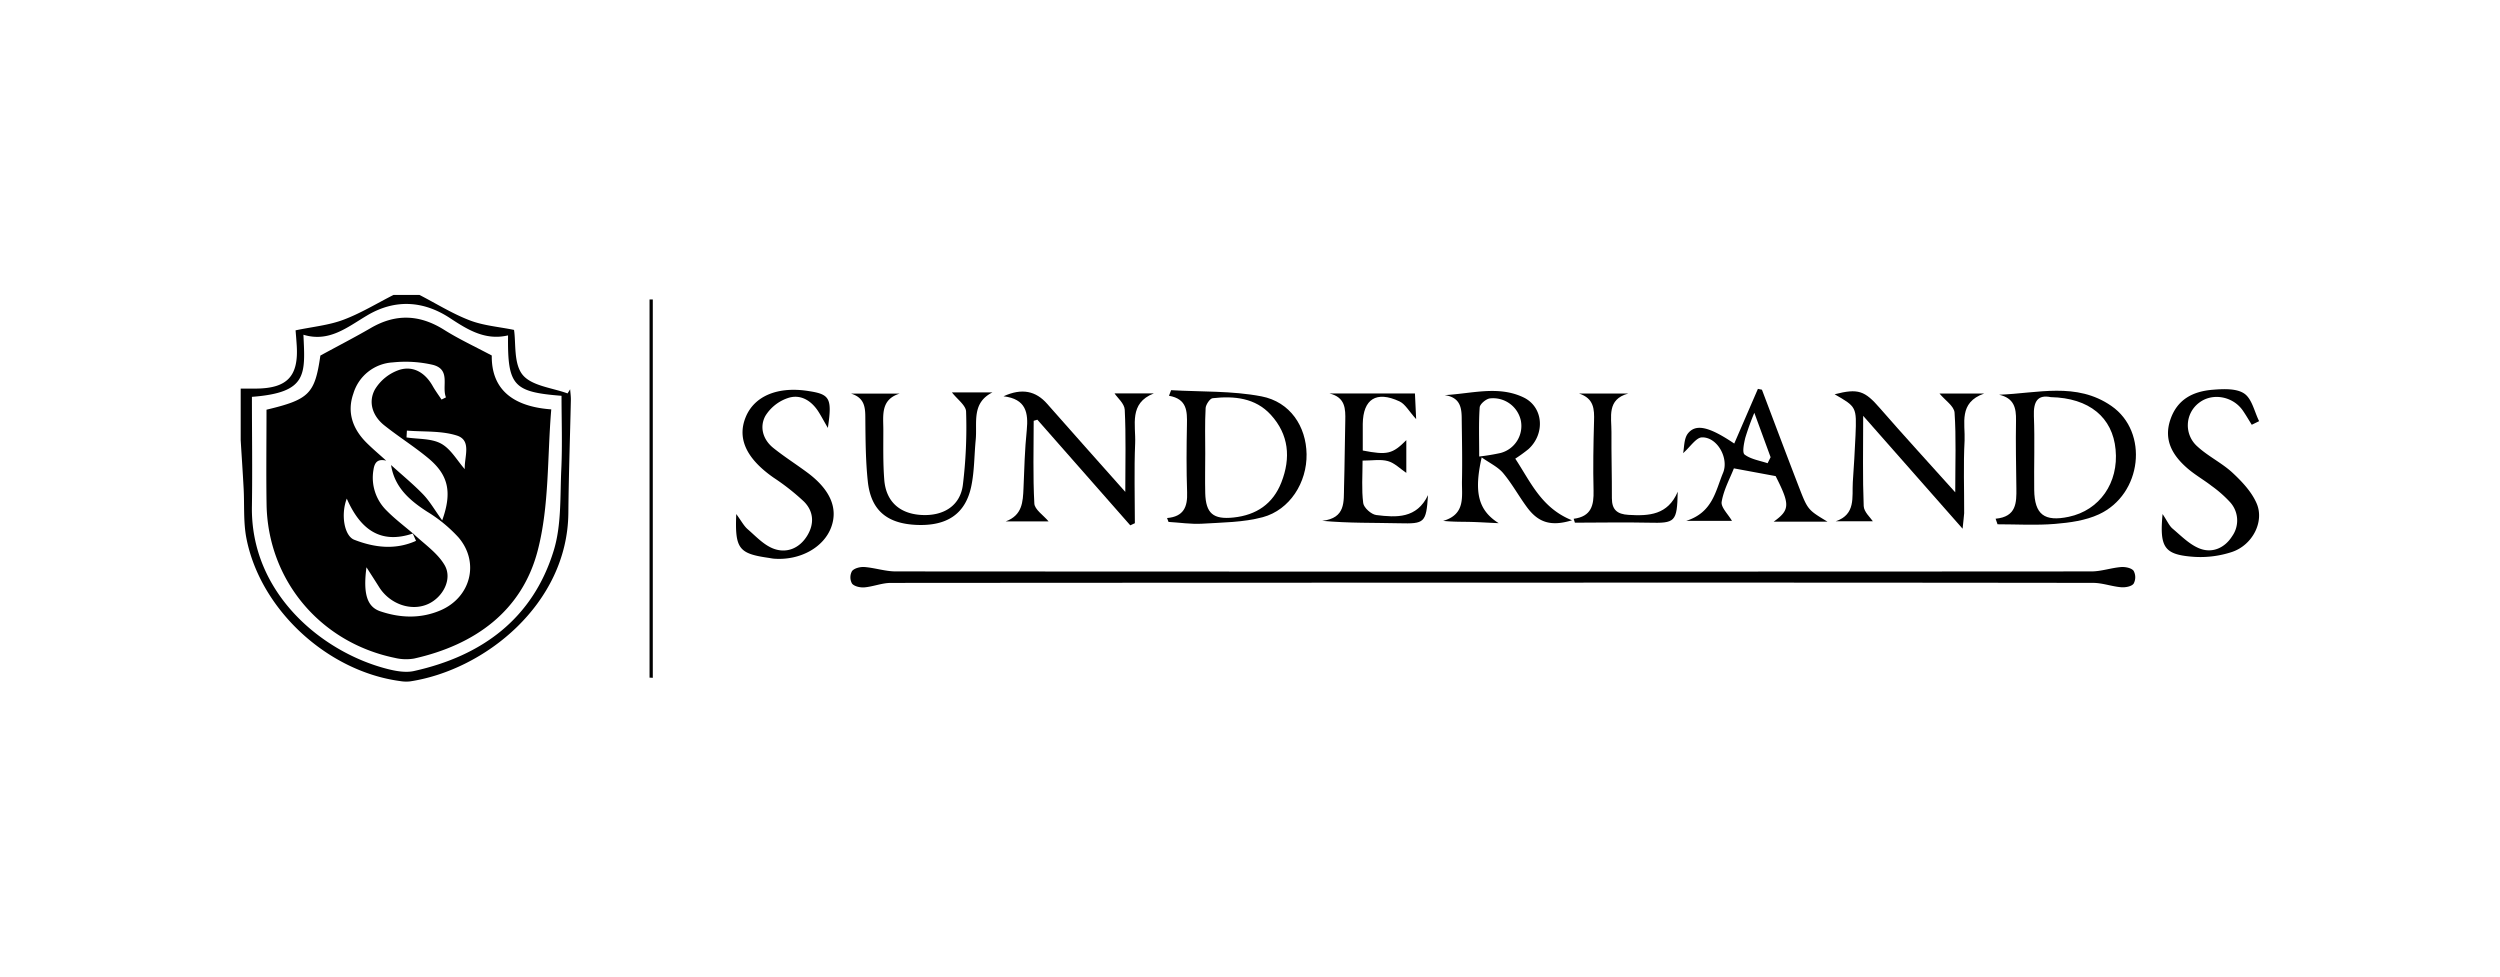 <?xml version="1.0" encoding="UTF-8"?>
<svg xmlns="http://www.w3.org/2000/svg" id="Capa_1" data-name="Capa 1" viewBox="0 0 768 300">
  <path d="M128.88,90.61c5.12,2.64,10.07,5.75,15.42,7.8,4.3,1.65,9.1,2,13.61,2.94.62,4-.16,10.31,2.61,13.76s9.07,4,13.83,5.75l.8-1.27c.08,1.1.24,2.2.22,3.29-.25,11.56-.67,23.12-.77,34.68-.24,28-25.74,48.3-48.67,51.77a11,11,0,0,1-3-.1c-22.39-3-43-22-47.25-43.95-.95-5-.56-10.19-.84-15.29-.26-4.92-.6-9.84-.9-14.76V119.37c1.66,0,3.32,0,5,0,9.38-.14,12.82-3.89,12.21-13.29-.12-1.91-.29-3.82-.35-4.6,5.24-1.1,10.16-1.55,14.62-3.22,5.37-2,10.33-5.06,15.47-7.66Zm-51.49,31.3c0,11.2.17,22.38,0,33.55-.5,26.6,21.31,44.8,41.45,50,2.67.69,5.73,1.26,8.33.68,20.93-4.65,36.52-16.12,42.93-37,2.41-7.84,1.94-16.62,2.33-25,.35-7.51.07-15,.07-22.55-14.85-1.17-16.6-3.11-16.43-18.56-7,1.64-12.38-1.72-17.88-5.34-8.19-5.36-16.9-5.85-25.42-.78-6.09,3.61-11.66,8.33-19.56,5.92C93.78,115.09,94.49,120.61,77.39,121.91Z"></path>
  <path d="M458.32,179q-92.32,0-184.65.07c-2.7,0-5.38,1.13-8.11,1.37-1.28.11-3.13-.29-3.82-1.17a3.93,3.93,0,0,1,0-3.83c.69-.89,2.54-1.35,3.83-1.25,3.22.25,6.41,1.35,9.61,1.35q183.64.12,367.3,0c3,0,6.06-1.09,9.12-1.34,1.29-.1,3.2.28,3.85,1.16a4.14,4.14,0,0,1,0,3.94c-.64.87-2.54,1.21-3.83,1.1-2.89-.24-5.74-1.33-8.6-1.34q-92.33-.12-184.65-.06Z"></path>
  <path d="M613.05,159.35c6.44-.6,6.43-4.95,6.38-9.36-.08-6.93-.24-13.87-.11-20.81.07-3.83-.57-6.87-5.2-7.92,11.8-.42,23.76-4,34.5,3.45,11.57,8,9.46,27.16-3.85,33.3-4.08,1.89-8.91,2.56-13.47,2.93-5.85.49-11.77.12-17.66.12ZM630,122c-4-.82-5.37,1.3-5.19,5.8.3,7.56,0,15.14.1,22.71s3.14,9.83,10.61,8.25c9.49-2,15.38-10.45,14.39-20.65C649,128.24,641.84,122.25,630,122Z"></path>
  <path d="M358.52,159.14c5.16-.44,6.32-3.48,6.16-7.9-.24-6.93-.19-13.87-.05-20.8.08-4.08.07-7.88-5.52-8.86l.66-1.72c9.27.54,18.72.16,27.75,1.9,8.85,1.7,13.73,9.26,13.86,17.75.14,8.67-5.11,17.11-13.47,19.37-6,1.61-12.41,1.61-18.66,2-3.41.19-6.85-.35-10.28-.55Zm11.73-19.94h0c0,4.11-.1,8.22,0,12.33.18,6.16,2.43,8.12,8.69,7.45,7-.74,12.12-4.17,14.71-10.82,2.93-7.51,2.29-14.66-3.25-20.73-4.76-5.22-11.27-5.84-17.88-5.1-.85.09-2.09,2-2.15,3C370.11,130,370.25,134.59,370.25,139.2Z"></path>
  <path d="M482.92,159.83c-6.37,1.95-10.28.77-13.78-3.94-2.56-3.45-4.62-7.27-7.37-10.55-1.59-1.9-4.09-3.05-6.6-4.83-2.4,10.69-1.1,16.23,5.23,20.21-3.74-.17-6.23-.33-8.73-.39s-5.22,0-8.33-.31c7-2.05,5.68-7.55,5.78-12.34.13-6.26,0-12.54-.08-18.8,0-3.48-.33-6.79-5.25-7.5,8.36-.46,16.51-3,24.23.7,6.13,2.93,6.71,11.17,1.52,15.89a46.48,46.48,0,0,1-4.05,2.93C470.19,148,473.48,156.05,482.92,159.83Zm-28.51-19.59a63,63,0,0,0,6.59-1.09,8.57,8.57,0,0,0,6.21-9.91,8.72,8.72,0,0,0-9.57-6.84c-1.19.19-3,1.73-3.08,2.75C454.23,129.87,454.41,134.63,454.41,140.24Z"></path>
  <path d="M691.74,130.49c-.89-1.43-1.74-2.9-2.69-4.29-3.06-4.51-9.45-5.64-13.53-2.44a8.66,8.66,0,0,0-.41,13.46c3.28,3,7.47,5,10.71,8,2.93,2.73,5.93,5.91,7.45,9.5,2.35,5.54-1.26,12.63-7.48,14.8A30.87,30.87,0,0,1,673.2,171c-8.38-.73-9.8-3-8.86-13.09,1.39,2.07,2,3.53,3,4.42,2.69,2.27,5.31,5,8.48,6.21,3.82,1.45,7.61-.19,9.89-3.81a8.34,8.34,0,0,0-.71-10.55,36.68,36.68,0,0,0-5.57-4.89c-2.48-1.93-5.27-3.49-7.61-5.56-4.49-3.94-7.21-8.64-5.06-14.89s7-8.62,13-9.11c3.24-.26,7.28-.46,9.67,1.17s3.11,5.56,4.57,8.48Z"></path>
  <path d="M254.32,131.46c-1.39-2.39-2.13-3.82-3-5.16-2.22-3.37-5.57-5.31-9.34-4a13,13,0,0,0-6.88,5.5c-1.81,3.38-.74,7.23,2.45,9.8,3.35,2.69,7,5,10.46,7.57,7,5.19,9.51,10.93,7.33,16.81-2.31,6.22-9.59,10.24-17.54,9.65-.66-.05-1.31-.21-2-.3-8.83-1.3-10.07-2.84-9.62-13.42,1.58,2.15,2.33,3.65,3.5,4.66,2.54,2.2,5,4.9,8,6,4,1.48,7.92-.12,10.29-4,2.24-3.65,2-7.49-1-10.49a69.38,69.38,0,0,0-9.32-7.34c-8.34-5.83-11.26-12-8.58-18.58s10-9.57,19.5-8C254.94,121.15,255.67,122.4,254.32,131.46Z"></path>
  <path d="M347.22,161.38l-28.54-32.45-1.13.34c0,8.48-.26,17,.2,25.43.11,1.85,2.77,3.56,4.38,5.48H308.94c5.14-1.89,5.3-6,5.48-10.22.24-5.93.39-11.89,1-17.79.53-5.36-.2-9.61-7.14-10.43,5.66-2.6,9.95-1.63,13.41,2.32,7.71,8.78,15.52,17.48,24,27.05,0-9.29.23-17.29-.17-25.25-.1-1.91-2.3-3.71-3.13-5h12.06c-7.73,3-5.49,9.72-5.73,15.32-.34,8.17-.09,16.37-.09,24.55Z"></path>
  <path d="M602.91,162.42l-30.54-34.67c0,10.2-.19,19,.16,27.71.07,1.83,2.11,3.58,2.81,4.68H563.91c6.25-2.09,5-7.41,5.27-12,.32-4.78.63-9.56.83-14.35.36-8.79.32-8.79-6.41-12.67,7.26-1.88,9.27-1.07,13.9,4.26,7.32,8.41,14.87,16.63,23.15,25.86,0-9.15.31-16.84-.21-24.48-.14-2-2.91-3.79-4.62-5.86h13.7c-7.94,2.77-5.76,9.19-6,14.46-.4,7.41-.1,14.86-.13,22.3C603.34,158.73,603.15,159.8,602.91,162.42Z"></path>
  <path d="M532.76,136.26l7.27-16.8,1.24.26c3.79,10,7.54,20,11.37,29.92,2.71,7,2.76,7,8.77,10.62H544.87c5.09-3.64,5-5.31.61-14l-12.83-2.38c-1.16,3-3.11,6.5-3.75,10.25-.3,1.71,2,3.85,3.16,5.88H518c8.16-2.6,9-9.18,11.31-14.72,1.88-4.42-1.69-11-6.42-10.93-1.83,0-3.61,2.9-5.84,4.85.37-1.71.22-4.36,1.44-6C520.94,130.06,525.1,131.09,532.76,136.26Zm10.27,6,.9-1.81-5-13.64a81,81,0,0,0-2.79,7.73c-.4,1.7-1,4.55-.17,5.12C537.92,141.11,540.62,141.5,543,142.3Z"></path>
  <path d="M292.43,120.54h12.46c-6.54,3.27-4.64,9.35-5.15,14.56-.46,4.76-.39,9.61-1.36,14.26-1.77,8.53-7.47,12.3-16.85,11.89-9.08-.4-14-4.52-14.94-13.37-.68-6.38-.7-12.84-.76-19.27,0-3.39-.16-6.38-4.38-7.69h14.91c-5.91,1.84-5,6.73-5,11.16,0,5.11-.11,10.25.29,15.34.53,6.66,4.72,10.4,11.41,10.78s11.86-2.74,12.72-9.14a145.12,145.12,0,0,0,1-22.65C296.7,124.5,294.05,122.65,292.43,120.54Z"></path>
  <path d="M438.69,152.1c-.57,8.54-1.07,8.84-8.84,8.65s-15.36,0-23.67-.75c7.3-.82,6.58-5.93,6.71-10.45.2-6.76.22-13.52.38-20.28.08-3.67.06-7.21-4.87-8.4h26.27c.1,2.19.21,4.63.37,7.89-2.18-2.38-3.32-4.61-5.13-5.46-7.13-3.32-11.17-.7-11.27,6.93,0,2.76,0,5.52,0,8.17,7.54,1.46,9.14,1.08,13.38-3.19v10.06c-1.91-1.28-3.61-3.06-5.66-3.62-2.26-.63-4.84-.15-7.78-.15,0,4.6-.34,8.88.2,13.05.18,1.42,2.46,3.47,4,3.67C429,159,435.24,159.34,438.69,152.1Z"></path>
  <path d="M483.43,159.37c5.48-.7,6.22-4.21,6.11-8.66-.18-7.1-.05-14.21.15-21.31.11-3.69,0-7-4.59-8.5h15.09c-6.64,1.78-5.12,7.19-5.15,11.82-.05,6.77.16,13.54.13,20.32,0,3.54,1.6,4.92,5.12,5.13,6.28.38,12.08.05,15.11-7.12-.21,9.35-.73,9.72-9,9.52-7.53-.17-15.06,0-22.59,0Z"></path>
  <path d="M199.54,208.17V92h1V208.22Z"></path>
  <path d="M81.87,125.86C95,122.72,96.72,121,98.42,109.23c5.49-3,10.57-5.6,15.5-8.47,7.68-4.46,15-4.16,22.53.57,4.41,2.78,9.19,5,14.62,7.88-.14,10.1,6.09,15.67,18.28,16.55-1.25,14.72-.58,29.58-4.16,43.35-4.81,18.55-19.24,29-38,33.2a14.52,14.52,0,0,1-5.9-.21c-23-4.74-39-23.94-39.4-47.12C81.74,145.42,81.87,135.87,81.87,125.86Zm38.27,17c3.29,3,6.76,5.82,9.83,9,2.07,2.15,3.58,4.83,5.87,8,3.14-8.74,1.87-14-4.28-19.11-4.31-3.58-9.11-6.58-13.5-10.08-3.62-2.88-5-7.11-2.9-11a14,14,0,0,1,7.56-6.06c4.35-1.34,8,1,10.26,5.08.8,1.4,1.77,2.71,2.66,4.06l1.36-.68c-1.39-3.38,1.63-8.55-4.07-10a37.32,37.32,0,0,0-12.26-.74,13.43,13.43,0,0,0-12.12,9.59c-2,5.71-.23,10.73,3.9,14.94,2,2,4.12,3.78,6.19,5.65-2.41-.57-3.55.29-3.91,2.83a14.12,14.12,0,0,0,4.07,12.54c2.49,2.53,5.36,4.69,8.07,7-10.09,3.43-16.25-1.38-20.34-10.71-1.91,5-.73,11.46,2.28,12.64,6.21,2.42,12.6,3.21,19,.34l-1.1-2.45c3.36,3.25,7.58,6,9.86,9.88,2.51,4.27-.49,9.87-5,11.95-5.14,2.38-11.77.11-15.09-5.15-1.11-1.78-2.25-3.53-3.9-6.11-1.09,8.23.22,12.17,4.26,13.53,6.16,2.08,12.4,2.3,18.49-.3,9.32-4,12.09-14.82,5.46-22.47a44.25,44.25,0,0,0-9.53-7.82C125.78,153.69,121.21,149.68,120.14,142.89ZM125,132.28l-.12,2.1c3.58.55,7.63.27,10.62,1.9s4.89,5.14,7.27,7.84c-.16-3.76,2.21-8.82-2.4-10.31C135.56,132.27,130.13,132.7,125,132.28Z"></path>
</svg>
